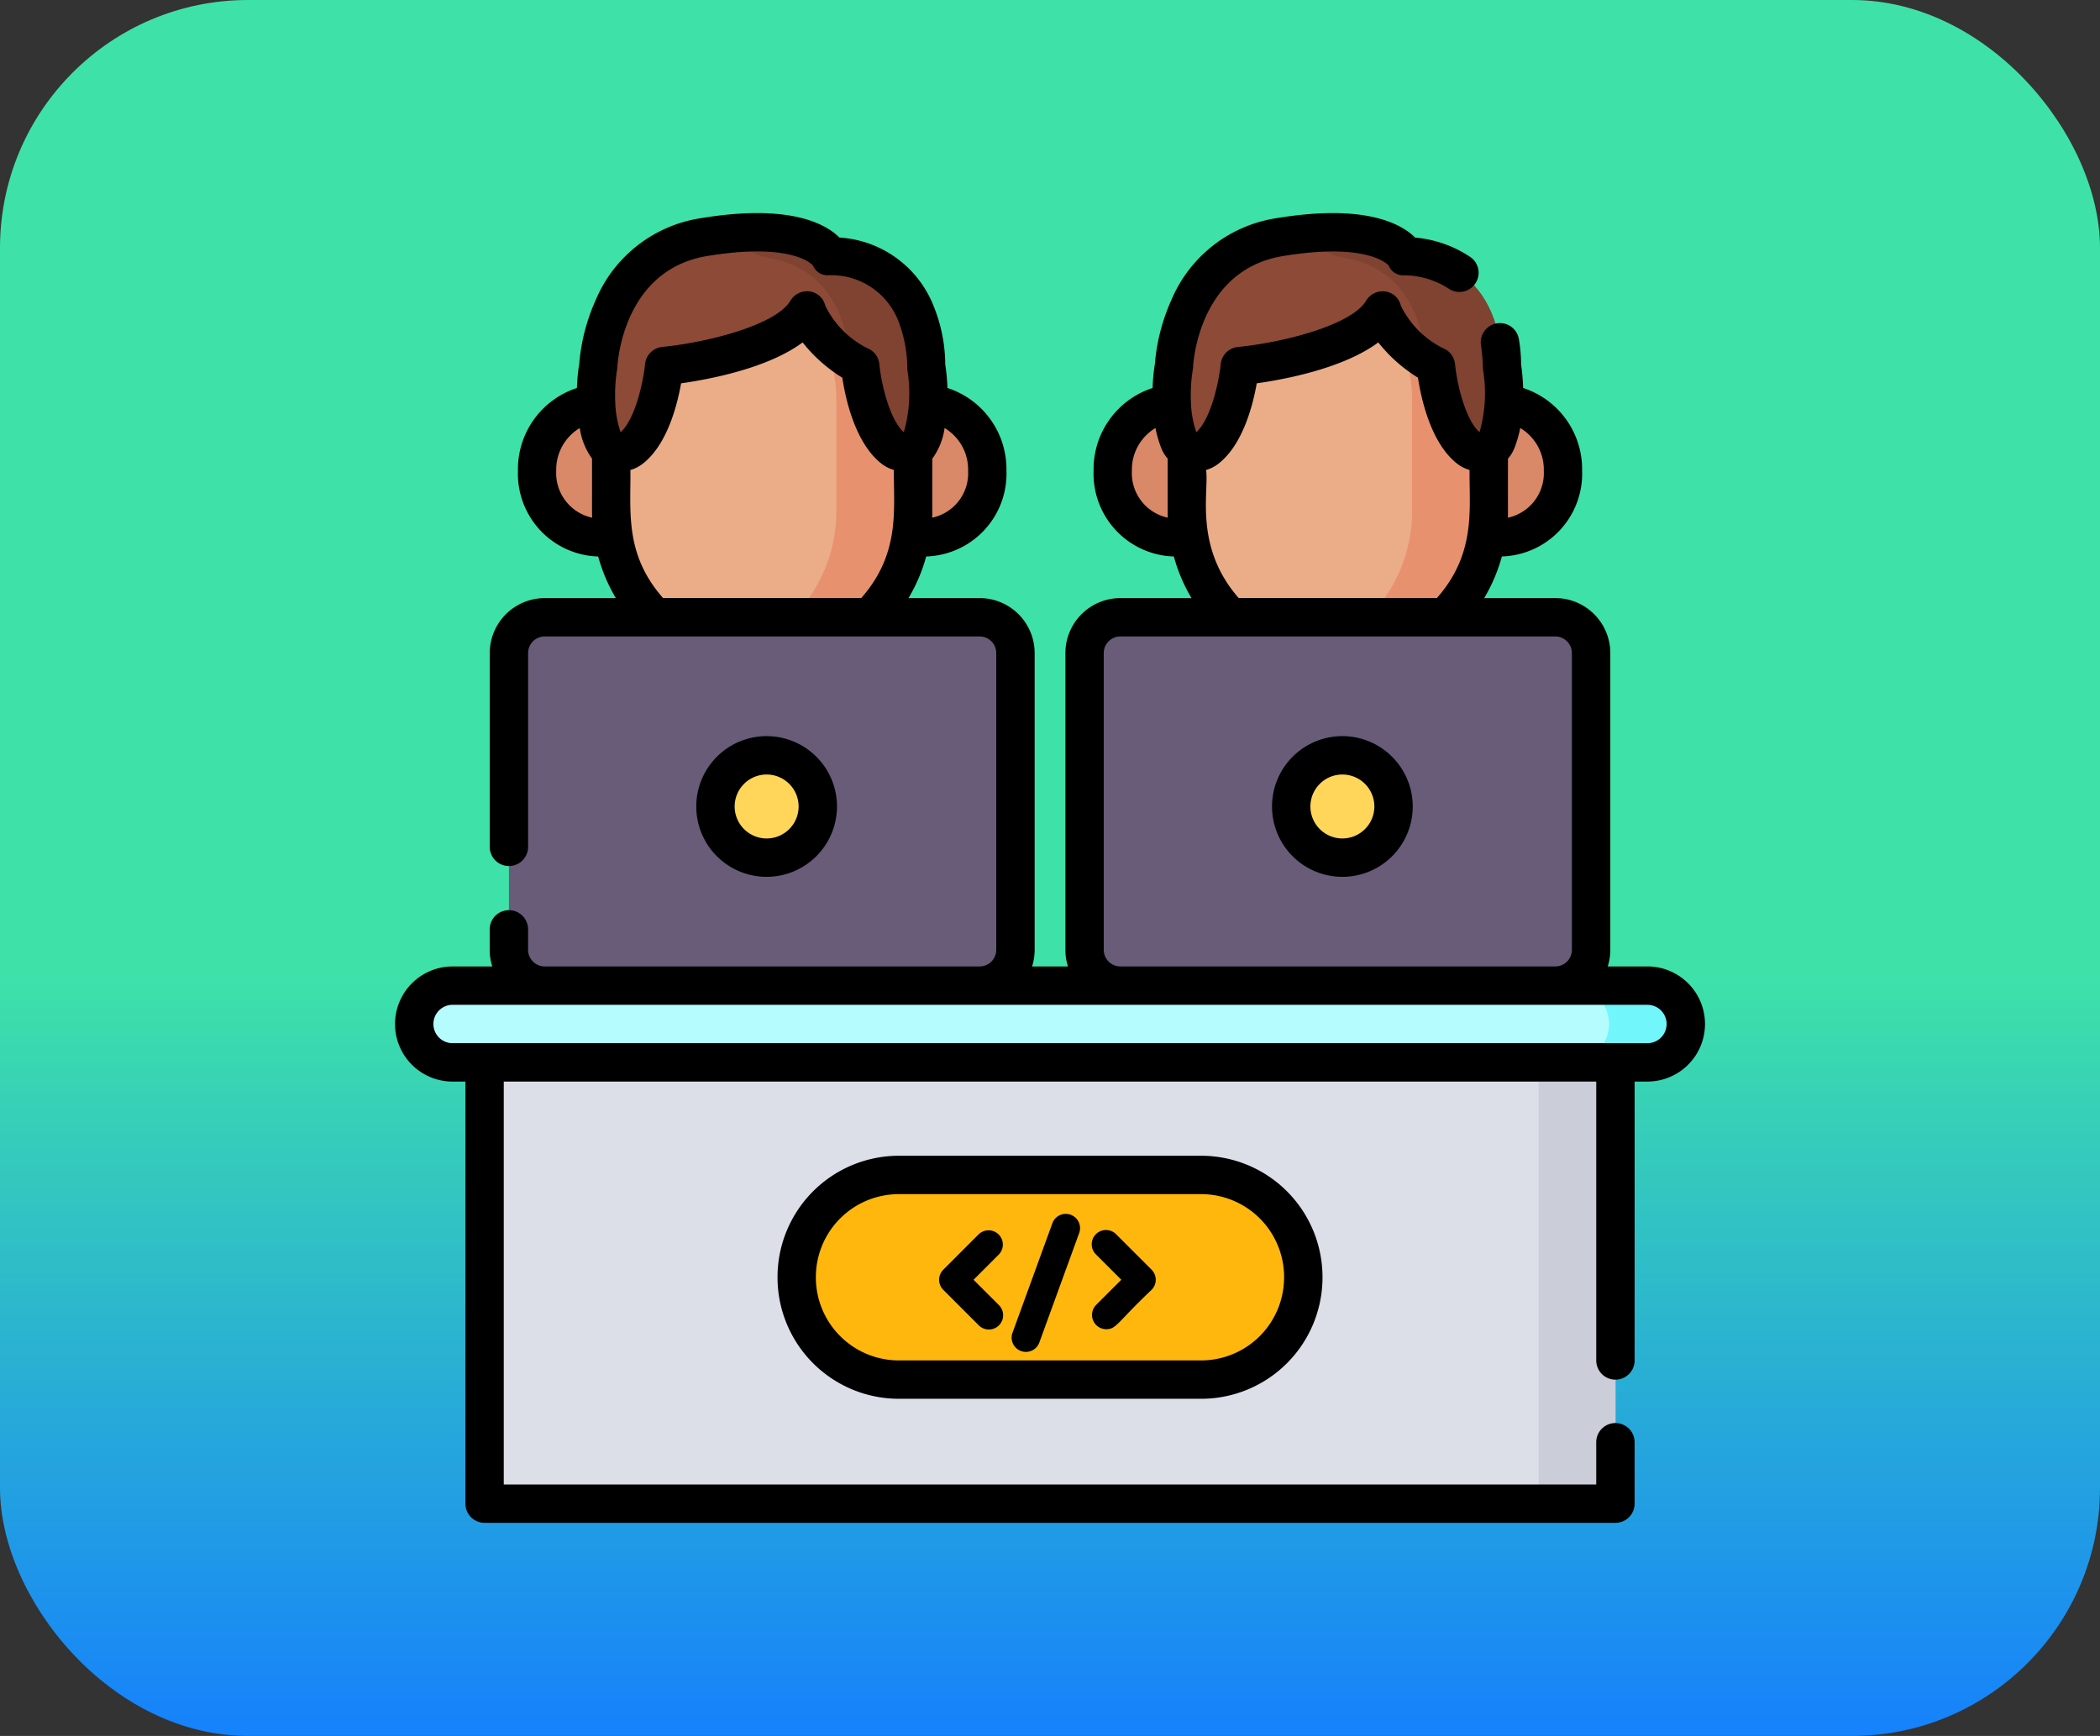 <svg xmlns="http://www.w3.org/2000/svg" xmlns:xlink="http://www.w3.org/1999/xlink" width="127" height="105" viewBox="0 0 127 105">
  <rect x="0" y="0" width="127" height="105" fill="#333333" stroke="none"/>
  <defs>
    <linearGradient id="linear-gradient" x1="0.5" x2="0.5" y2="1" gradientUnits="objectBoundingBox">
      <stop offset="0" stop-color="#3ee2a8"/>
      <stop offset="0.56" stop-color="#3ee2a8"/>
      <stop offset="1" stop-color="#1682fb"/>
    </linearGradient>
  </defs>
  <g id="Grupo_1093764" data-name="Grupo 1093764" transform="translate(-1173 -1559)">
    <rect id="Rectángulo_386924" data-name="Rectángulo 386924" width="127" height="105" rx="15" transform="translate(1173 1559)" fill="url(#linear-gradient)"/>
    <g id="Grupo_1093760" data-name="Grupo 1093760" transform="translate(-9.644 -11.755)">
      <g id="equipo_1_" data-name="equipo (1)" transform="translate(1206.534 1583.644)">
        <path id="Trazado_835975" data-name="Trazado 835975" d="M82.08,306.642H9.821A2.321,2.321,0,0,1,7.5,304.321h0A2.321,2.321,0,0,1,9.821,302H82.08a2.321,2.321,0,0,1,2.321,2.321h0A2.321,2.321,0,0,1,82.08,306.642Z" transform="translate(-6.34 -255.272)" fill="#b5fcff"/>
        <path id="Trazado_835976" data-name="Trazado 835976" d="M464.142,302H459.5a2.321,2.321,0,1,1,0,4.642h4.642a2.321,2.321,0,0,0,0-4.642Z" transform="translate(-388.402 -255.272)" fill="#71f6fc"/>
        <rect id="Rectángulo_386930" data-name="Rectángulo 386930" width="68.39" height="26.691" transform="translate(5.416 51.37)" fill="#dcdfe8"/>
        <rect id="Rectángulo_386931" data-name="Rectángulo 386931" width="4.642" height="26.691" transform="translate(69.164 51.37)" fill="#cbcdd9"/>
        <g id="Grupo_1093753" data-name="Grupo 1093753" transform="translate(8.587 1.16)">
          <g id="Grupo_1093750" data-name="Grupo 1093750" transform="translate(0 10.404)">
            <ellipse id="Elipse_11139" data-name="Elipse 11139" cx="3.641" cy="4.023" rx="3.641" ry="4.023" fill="#d98868"/>
            <ellipse id="Elipse_11140" data-name="Elipse 11140" cx="3.641" cy="4.023" rx="3.641" ry="4.023" transform="translate(19.951)" fill="#d98868"/>
          </g>
          <path id="Trazado_835977" data-name="Trazado 835977" d="M84.5,32.836V26.1a8.6,8.6,0,0,1,8.6-8.6h1.062a8.6,8.6,0,0,1,8.6,8.6v6.738a9.111,9.111,0,0,1-9.111,9.111h-.037A9.111,9.111,0,0,1,84.5,32.836Z" transform="translate(-80.014 -15.953)" fill="#ebad88"/>
          <path id="Trazado_835978" data-name="Trazado 835978" d="M131.37,17.5h-1.095a8.587,8.587,0,0,0-1.773.185,8.609,8.609,0,0,1,6.808,8.429v6.7a9.126,9.126,0,0,1-6.808,8.837,9.077,9.077,0,0,0,2.285.291h.071a9.111,9.111,0,0,0,9.093-9.128v-6.7A8.6,8.6,0,0,0,131.37,17.5Z" transform="translate(-117.206 -15.953)" fill="#e8916f"/>
          <g id="Grupo_1093751" data-name="Grupo 1093751" transform="translate(3.559)">
            <path id="Trazado_835979" data-name="Trazado 835979" d="M98.165,20.112a1.091,1.091,0,0,1-1.668.476c-1.658-1.276-2.012-4.994-2.012-4.994-2.774-1.591-3.235-3.34-3.235-3.34-1.6,2.656-8.621,3.34-8.621,3.34s-.353,3.718-2.011,4.994a1.091,1.091,0,0,1-1.668-.476,9.547,9.547,0,0,1-.308-4.518s.283-6.788,6.4-7.8c6.486-1.073,7.613,1.147,7.613,1.147,6.086.293,5.82,6.654,5.82,6.654A9.556,9.556,0,0,1,98.165,20.112Z" transform="translate(-78.499 -7.499)" fill="#8c4a37"/>
          </g>
          <g id="Grupo_1093752" data-name="Grupo 1093752" transform="translate(10.755 0.001)">
            <path id="Trazado_835980" data-name="Trazado 835980" d="M137.786,15.6s.266-6.361-5.82-6.654c0,0-1.051-2.067-6.956-1.247a4.559,4.559,0,0,1,1.862.771,3.033,3.033,0,0,0,1.354.57c4.317.708,4.853,4.826,4.913,6.15.2.137.423.274.661.41,0,0,.355,3.718,2.012,4.994a1.091,1.091,0,0,0,1.668-.476A9.559,9.559,0,0,0,137.786,15.6Z" transform="translate(-125.01 -7.505)" fill="#804231"/>
          </g>
        </g>
        <path id="Trazado_835981" data-name="Trazado 835981" d="M72.97,180.281h-26.3a2.166,2.166,0,0,1-2.166-2.166V160.166A2.166,2.166,0,0,1,46.666,158h26.3a2.166,2.166,0,0,1,2.166,2.166v17.949A2.166,2.166,0,0,1,72.97,180.281Z" transform="translate(-37.615 -133.553)" fill="#685c79"/>
        <circle id="Elipse_11141" data-name="Elipse 11141" cx="3.095" cy="3.095" r="3.095" transform="translate(19.378 32.797)" fill="#ffd659"/>
        <g id="Grupo_1093757" data-name="Grupo 1093757" transform="translate(43.402 1.16)">
          <g id="Grupo_1093754" data-name="Grupo 1093754" transform="translate(0 10.404)">
            <ellipse id="Elipse_11142" data-name="Elipse 11142" cx="3.641" cy="4.023" rx="3.641" ry="4.023" fill="#d98868"/>
            <ellipse id="Elipse_11143" data-name="Elipse 11143" cx="3.641" cy="4.023" rx="3.641" ry="4.023" transform="translate(19.951)" fill="#d98868"/>
          </g>
          <path id="Trazado_835982" data-name="Trazado 835982" d="M309.5,32.836V26.1a8.6,8.6,0,0,1,8.6-8.6h1.062a8.6,8.6,0,0,1,8.6,8.6v6.738a9.111,9.111,0,0,1-9.111,9.111h-.037A9.111,9.111,0,0,1,309.5,32.836Z" transform="translate(-305.014 -15.953)" fill="#ebad88"/>
          <path id="Trazado_835983" data-name="Trazado 835983" d="M356.37,17.5h-1.095a8.586,8.586,0,0,0-1.773.185,8.609,8.609,0,0,1,6.808,8.429v6.7a9.126,9.126,0,0,1-6.808,8.837,9.077,9.077,0,0,0,2.285.291h.071a9.111,9.111,0,0,0,9.093-9.128v-6.7A8.6,8.6,0,0,0,356.37,17.5Z" transform="translate(-342.206 -15.953)" fill="#e8916f"/>
          <g id="Grupo_1093755" data-name="Grupo 1093755" transform="translate(3.559)">
            <path id="Trazado_835984" data-name="Trazado 835984" d="M323.165,20.112a1.091,1.091,0,0,1-1.668.476c-1.657-1.276-2.012-4.994-2.012-4.994-2.774-1.591-3.235-3.34-3.235-3.34-1.6,2.656-8.621,3.34-8.621,3.34s-.353,3.718-2.011,4.994a1.091,1.091,0,0,1-1.668-.476,9.547,9.547,0,0,1-.308-4.518s.283-6.788,6.4-7.8c6.486-1.073,7.613,1.147,7.613,1.147,6.086.293,5.82,6.654,5.82,6.654A9.557,9.557,0,0,1,323.165,20.112Z" transform="translate(-303.499 -7.499)" fill="#8c4a37"/>
          </g>
          <g id="Grupo_1093756" data-name="Grupo 1093756" transform="translate(10.755 0.001)">
            <path id="Trazado_835985" data-name="Trazado 835985" d="M362.786,15.6s.266-6.361-5.82-6.654c0,0-1.051-2.067-6.956-1.247a4.559,4.559,0,0,1,1.862.771,3.033,3.033,0,0,0,1.354.57c4.317.708,4.853,4.826,4.913,6.15.2.137.423.274.661.41,0,0,.355,3.718,2.012,4.994a1.091,1.091,0,0,0,1.668-.476A9.559,9.559,0,0,0,362.786,15.6Z" transform="translate(-350.01 -7.505)" fill="#804231"/>
          </g>
        </g>
        <path id="Trazado_835986" data-name="Trazado 835986" d="M297.97,180.281h-26.3a2.166,2.166,0,0,1-2.166-2.166V160.166A2.166,2.166,0,0,1,271.666,158h26.3a2.166,2.166,0,0,1,2.166,2.166v17.949A2.166,2.166,0,0,1,297.97,180.281Z" transform="translate(-227.8 -133.553)" fill="#685c79"/>
        <circle id="Elipse_11144" data-name="Elipse 11144" cx="3.095" cy="3.095" r="3.095" transform="translate(54.192 32.797)" fill="#ffd659"/>
        <path id="Trazado_835987" data-name="Trazado 835987" d="M181.463,388.378h-18.29A6.173,6.173,0,0,1,157,382.2v-.032A6.173,6.173,0,0,1,163.173,376h18.29a6.173,6.173,0,0,1,6.173,6.173v.032A6.173,6.173,0,0,1,181.463,388.378Z" transform="translate(-132.707 -317.822)" fill="#ffb70d"/>
        <g id="Grupo_1093758" data-name="Grupo 1093758" transform="translate(0 0)">
          <path id="Trazado_835988" data-name="Trazado 835988" d="M75.74,45.567h-2.4a3.311,3.311,0,0,0,.156-1.006V26.613a3.33,3.33,0,0,0-3.327-3.327h-4.3a10.15,10.15,0,0,0,1.069-2.518l.052,0a5.009,5.009,0,0,0,4.8-5.183,5.163,5.163,0,0,0-3.568-5.007A11.709,11.709,0,0,0,68.1,9.165a9.251,9.251,0,0,0-.134-1.545,1.16,1.16,0,0,0-2.289.386,13,13,0,0,1,.12,1.462,8.551,8.551,0,0,1-.212,3.788c-.858-.772-1.361-2.908-1.479-4.113a1.161,1.161,0,0,0-.578-.9A5.629,5.629,0,0,1,60.83,5.605a1.125,1.125,0,0,0-.934-.863,1.17,1.17,0,0,0-1.179.571c-.9,1.484-5.066,2.522-7.74,2.785a1.16,1.16,0,0,0-1.043,1.045c-.1,1.016-.581,3.3-1.477,4.112a6.226,6.226,0,0,1-.321-1.71s0,0,0,0,0-.021,0-.031a9.725,9.725,0,0,1,.108-2.041,1.21,1.21,0,0,0,.019-.165c.011-.239.337-5.865,5.427-6.708,4.858-.8,6.207.362,6.4.57a.946.946,0,0,0,.964.591,5.04,5.04,0,0,1,2.685.821,1.16,1.16,0,0,0,1.329-1.9,7.094,7.094,0,0,0-3.374-1.2C60.849.64,58.654-.576,53.31.307a8.244,8.244,0,0,0-6.357,4.942,11.785,11.785,0,0,0-1,3.868,11.541,11.541,0,0,0-.139,1.462,5.163,5.163,0,0,0-3.568,5.007,5.009,5.009,0,0,0,4.8,5.183l.052,0a10.155,10.155,0,0,0,1.069,2.518h-4.3a3.33,3.33,0,0,0-3.327,3.327V44.561a3.311,3.311,0,0,0,.156,1.006H38.526a3.311,3.311,0,0,0,.156-1.006V26.613a3.33,3.33,0,0,0-3.327-3.327h-4.3a10.15,10.15,0,0,0,1.069-2.518l.052,0a5.009,5.009,0,0,0,4.8-5.183,5.163,5.163,0,0,0-3.568-5.007,11.711,11.711,0,0,0-.132-1.416,9.545,9.545,0,0,0-.722-3.583,6.554,6.554,0,0,0-5.676-4.1C26.034.64,23.839-.576,18.5.307A8.244,8.244,0,0,0,12.139,5.25a11.786,11.786,0,0,0-1,3.868,11.541,11.541,0,0,0-.139,1.462,5.163,5.163,0,0,0-3.567,5.007,5.009,5.009,0,0,0,4.8,5.183l.052,0a10.155,10.155,0,0,0,1.069,2.518h-4.3a3.33,3.33,0,0,0-3.327,3.327V38.334a1.16,1.16,0,0,0,2.321,0V26.613a1.007,1.007,0,0,1,1.006-1.006h26.3a1.007,1.007,0,0,1,1.006,1.006V44.561a1.007,1.007,0,0,1-1.006,1.006H9.052a1.007,1.007,0,0,1-1.006-1.006V43.324a1.16,1.16,0,1,0-2.321,0v1.238a3.311,3.311,0,0,0,.156,1.006h-2.4a3.481,3.481,0,1,0,0,6.963h.774V78.061a1.16,1.16,0,0,0,1.16,1.16h68.39a1.16,1.16,0,0,0,1.16-1.16V74.347a1.16,1.16,0,1,0-2.321,0V76.9H6.576V52.53H72.645V69.4a1.16,1.16,0,0,0,2.321,0V52.53h.774a3.481,3.481,0,1,0,0-6.963ZM34.659,15.587a2.755,2.755,0,0,1-2.174,2.838c.013-.366,0-.272.007-3.572A4.016,4.016,0,0,0,33.234,13,2.932,2.932,0,0,1,34.659,15.587ZM13.428,9.47a1.21,1.21,0,0,0,.019-.165c.011-.239.337-5.865,5.427-6.708,4.858-.8,6.207.362,6.4.57a.946.946,0,0,0,.964.591A4.351,4.351,0,0,1,30.4,6.43a8.038,8.038,0,0,1,.581,3.038,8.548,8.548,0,0,1-.212,3.788c-.858-.772-1.361-2.908-1.479-4.113a1.161,1.161,0,0,0-.578-.9,5.629,5.629,0,0,1-2.693-2.641,1.125,1.125,0,0,0-.934-.863,1.169,1.169,0,0,0-1.179.571c-.9,1.484-5.066,2.522-7.74,2.785A1.16,1.16,0,0,0,15.12,9.144c-.1,1.016-.581,3.3-1.477,4.112a6.226,6.226,0,0,1-.321-1.71s0,0,0,0,0-.021,0-.031A9.706,9.706,0,0,1,13.428,9.47Zm-3.68,6.116A2.932,2.932,0,0,1,11.174,13a4.1,4.1,0,0,0,.74,1.849c0,3.261-.006,3.214.007,3.574A2.755,2.755,0,0,1,9.748,15.587Zm4.487-.047a2.2,2.2,0,0,0,.737-.373c1.477-1.137,2.091-3.525,2.327-4.869,1.708-.241,5.24-.907,7.35-2.474a9.262,9.262,0,0,0,2.4,2.133c.188,1.238.772,3.969,2.382,5.209a2.209,2.209,0,0,0,.738.373c-.023,2.4.4,5.045-1.974,7.747H16.209C13.882,20.636,14.26,18.083,14.235,15.54Zm55.238.047A2.755,2.755,0,0,1,67.3,18.425c.013-.366,0-.272.007-3.572a2.215,2.215,0,0,0,.4-.665A7.306,7.306,0,0,0,68.048,13,2.932,2.932,0,0,1,69.474,15.587Zm-24.911,0A2.932,2.932,0,0,1,45.988,13a7.3,7.3,0,0,0,.339,1.186,2.215,2.215,0,0,0,.4.663c0,3.261-.006,3.214.007,3.574A2.755,2.755,0,0,1,44.562,15.587Zm4.487-.047a2.2,2.2,0,0,0,.737-.373c1.477-1.137,2.091-3.525,2.327-4.869,1.708-.241,5.24-.907,7.35-2.474a9.263,9.263,0,0,0,2.4,2.133c.188,1.238.772,3.969,2.382,5.209a2.209,2.209,0,0,0,.738.373c-.023,2.4.4,5.045-1.974,7.747H51.023C48.294,20.178,49.24,16.829,49.049,15.54ZM42.86,44.561V26.613a1.007,1.007,0,0,1,1.006-1.006h26.3a1.007,1.007,0,0,1,1.006,1.006V44.561a1.007,1.007,0,0,1-1.006,1.006h-26.3A1.007,1.007,0,0,1,42.86,44.561Zm32.88,5.648H3.481a1.16,1.16,0,1,1,0-2.321H75.74a1.16,1.16,0,1,1,0,2.321Z" transform="translate(0 0)"/>
          <path id="Trazado_835989" data-name="Trazado 835989" d="M126.25,208.72A4.255,4.255,0,1,0,122,212.975,4.26,4.26,0,0,0,126.25,208.72Zm-6.189,0A1.934,1.934,0,1,1,122,210.654,1.936,1.936,0,0,1,120.061,208.72Z" transform="translate(-99.522 -172.828)"/>
          <path id="Trazado_835990" data-name="Trazado 835990" d="M347,204.465a4.255,4.255,0,1,0,4.255,4.255A4.26,4.26,0,0,0,347,204.465Zm0,6.189a1.934,1.934,0,1,1,1.934-1.934A1.936,1.936,0,0,1,347,210.654Z" transform="translate(-289.708 -172.828)"/>
          <path id="Trazado_835991" data-name="Trazado 835991" d="M156.834,368.5a7.342,7.342,0,0,0-7.334,7.334v.032a7.342,7.342,0,0,0,7.334,7.334h18.29a7.342,7.342,0,0,0,7.334-7.334v-.032a7.342,7.342,0,0,0-7.334-7.334Zm23.3,7.334v.032a5.019,5.019,0,0,1-5.013,5.013h-18.29a5.019,5.019,0,0,1-5.013-5.013v-.032a5.019,5.019,0,0,1,5.013-5.013h18.29A5.019,5.019,0,0,1,180.136,375.834Z" transform="translate(-126.368 -311.482)"/>
        </g>
      </g>
      <g id="Grupo_1093761" data-name="Grupo 1093761" transform="translate(1239.438 1644.205)">
        <path id="Trazado_835994" data-name="Trazado 835994" d="M336.495,105.022a.863.863,0,0,0-1.22,0l-2.129,2.129a.863.863,0,0,0,0,1.22l2.129,2.129a.863.863,0,1,0,1.22-1.22l-1.519-1.519,1.519-1.519A.863.863,0,0,0,336.495,105.022Z" transform="translate(-332.893 -103.803)"/>
        <path id="Trazado_835995" data-name="Trazado 835995" d="M414.1,110.752c.617,0,.668-.423,2.739-2.382a.862.862,0,0,0,0-1.22l-2.129-2.129a.863.863,0,1,0-1.22,1.22l1.519,1.519-1.519,1.519A.864.864,0,0,0,414.1,110.752Z" transform="translate(-403.991 -103.803)"/>
        <path id="Trazado_835996" data-name="Trazado 835996" d="M373.559,96.94l-2.391,6.569a.863.863,0,1,0,1.621.59l2.391-6.569a.863.863,0,1,0-1.621-.59Z" transform="translate(-366.719 -96.373)"/>
      </g>
    </g>
  </g>
</svg>
